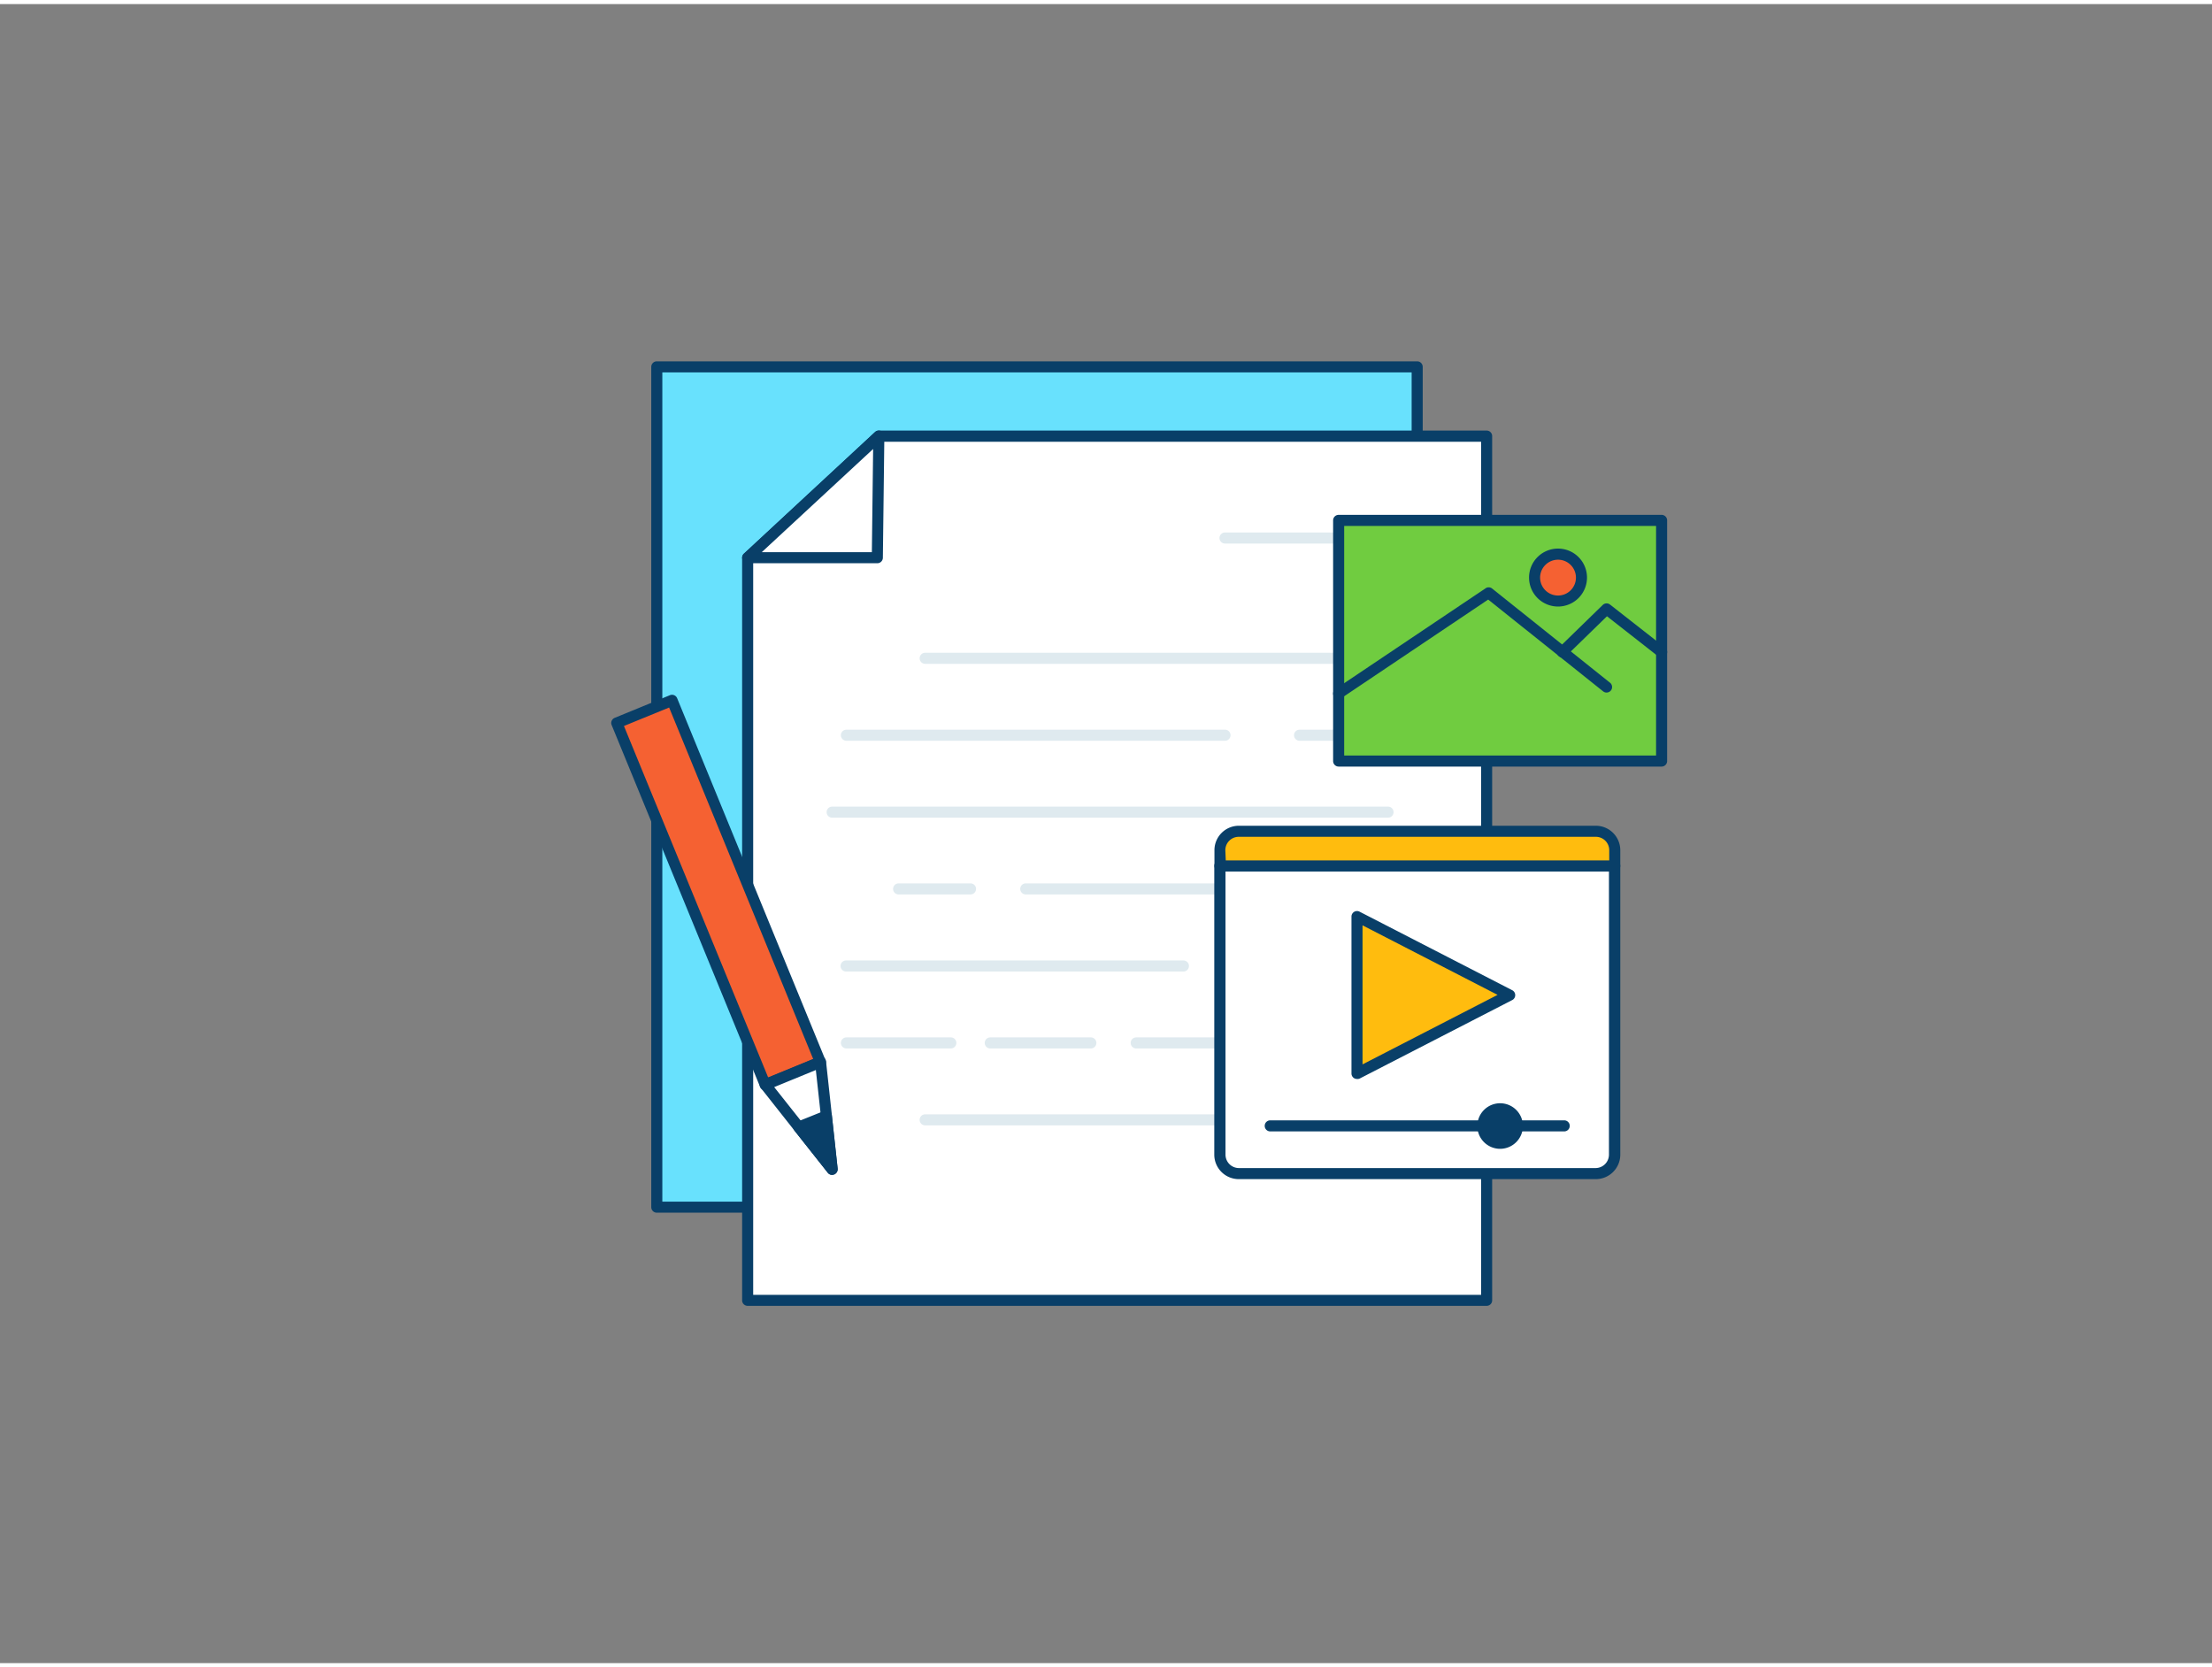 <svg xmlns="http://www.w3.org/2000/svg" viewBox="0 0 400 300" width="406" height="306" class="illustration"><rect x="0" y="0" width="400" height="300" fill="#808080" stroke="none"/><g id="_534_content_creation_outline" data-name="#534_content_creation_outline"><rect x="118.77" y="65.6" width="137.5" height="151.94" fill="#68e1fd"></rect><path d="M256.27,218.55H118.77a1,1,0,0,1-1-1V65.6a1,1,0,0,1,1-1h137.5a1,1,0,0,1,1,1v152A1,1,0,0,1,256.27,218.55Zm-136.5-2h135.5V66.6H119.77Z" fill="#093f68"></path><polygon points="268.83 234.4 135.2 234.4 135.2 100.11 158.92 78.14 268.83 78.14 268.83 234.4" fill="#fff"></polygon><path d="M268.83,235.4H135.2a1,1,0,0,1-1-1V100.11a1,1,0,0,1,.32-.73l23.72-22a1,1,0,0,1,.68-.26H268.83a1,1,0,0,1,1,1V234.4A1,1,0,0,1,268.83,235.4Zm-132.63-2H267.83V79.14H159.31L136.2,100.55Z" fill="#093f68"></path><polygon points="135.2 100.11 158.65 100.11 158.92 78.14 135.2 100.11" fill="#fff"></polygon><path d="M158.65,101.11H135.2a1,1,0,0,1-.68-1.73l23.72-22a1,1,0,0,1,1.68.75l-.27,22A1,1,0,0,1,158.65,101.11Zm-20.9-2h19.91l.23-18.66Z" fill="#093f68"></path><path d="M251,119.3H167.3a1,1,0,0,1,0-2H251a1,1,0,0,1,0,2Z" fill="#dfeaef"></path><path d="M221.52,133.21H153.06a1,1,0,0,1,0-2h68.46a1,1,0,0,1,0,2Z" fill="#dfeaef"></path><path d="M251,147.12H150.48a1,1,0,0,1,0-2H251a1,1,0,1,1,0,2Z" fill="#dfeaef"></path><path d="M251,161H185.49a1,1,0,0,1,0-2H251a1,1,0,0,1,0,2Z" fill="#dfeaef"></path><path d="M175.5,161h-13a1,1,0,0,1,0-2h13a1,1,0,0,1,0,2Z" fill="#dfeaef"></path><path d="M251,174.94H221.52a1,1,0,0,1,0-2H251a1,1,0,0,1,0,2Z" fill="#dfeaef"></path><path d="M214,174.94h-61a1,1,0,0,1,0-2h61a1,1,0,1,1,0,2Z" fill="#dfeaef"></path><path d="M251,188.85h-15.9a1,1,0,0,1,0-2H251a1,1,0,0,1,0,2Z" fill="#dfeaef"></path><path d="M228.22,188.85H205.46a1,1,0,0,1,0-2h22.76a1,1,0,0,1,0,2Z" fill="#dfeaef"></path><path d="M197.26,188.85H179.07a1,1,0,0,1,0-2h18.19a1,1,0,0,1,0,2Z" fill="#dfeaef"></path><path d="M171.94,188.85H153.06a1,1,0,0,1,0-2h18.88a1,1,0,0,1,0,2Z" fill="#dfeaef"></path><path d="M231.15,202.76H167.3a1,1,0,0,1,0-2h63.85a1,1,0,0,1,0,2Z" fill="#dfeaef"></path><path d="M243,133.21h-8a1,1,0,0,1,0-2h8a1,1,0,0,1,0,2Z" fill="#dfeaef"></path><path d="M251,97.55H221.52a1,1,0,0,1,0-2H251a1,1,0,0,1,0,2Z" fill="#dfeaef"></path><path d="M220.61,155.84h71.34a0,0,0,0,1,0,0v52.22a3.42,3.42,0,0,1-3.42,3.42H224a3.42,3.42,0,0,1-3.42-3.42V155.84A0,0,0,0,1,220.61,155.84Z" fill="#fff"></path><path d="M288.53,212.48H224a4.43,4.43,0,0,1-4.42-4.42V155.84a1,1,0,0,1,1-1H292a1,1,0,0,1,1,1v52.22A4.43,4.43,0,0,1,288.53,212.48Zm-66.92-55.64v51.22a2.43,2.43,0,0,0,2.42,2.42h64.5a2.43,2.43,0,0,0,2.42-2.42V156.84Z" fill="#093f68"></path><path d="M224,149.62h64.49a3.42,3.42,0,0,1,3.42,3.42v2.8a0,0,0,0,1,0,0H220.61a0,0,0,0,1,0,0V153A3.42,3.42,0,0,1,224,149.62Z" fill="#ffbc0e"></path><path d="M292,156.84H220.61a1,1,0,0,1-1-1V153a4.42,4.42,0,0,1,4.42-4.42h64.5A4.43,4.43,0,0,1,293,153v2.8A1,1,0,0,1,292,156.84Zm-70.34-2H291V153a2.42,2.42,0,0,0-2.42-2.42H224a2.42,2.42,0,0,0-2.42,2.42Z" fill="#093f68"></path><polygon points="245.39 193.37 245.39 164.95 273 179.16 245.39 193.37" fill="#ffbc0e"></polygon><path d="M245.39,194.37a1.07,1.07,0,0,1-.52-.14,1,1,0,0,1-.48-.86V165a1,1,0,0,1,1.45-.89l27.62,14.21a1,1,0,0,1,.54.89,1,1,0,0,1-.54.89l-27.62,14.21A1,1,0,0,1,245.39,194.37Zm1-27.78v25.14l24.42-12.57Z" fill="#093f68"></path><path d="M282.86,203.85H229.7a1,1,0,0,1,0-2h53.16a1,1,0,0,1,0,2Z" fill="#093f68"></path><circle cx="271.27" cy="202.85" r="3.12" fill="#093f68"></circle><path d="M271.27,207a4.12,4.12,0,1,1,4.12-4.12A4.13,4.13,0,0,1,271.27,207Zm0-6.24a2.12,2.12,0,1,0,2.12,2.12A2.12,2.12,0,0,0,271.27,200.73Z" fill="#093f68"></path><rect x="242.07" y="93.36" width="58.4" height="43.51" fill="#70cc40"></rect><path d="M300.47,137.88h-58.4a1,1,0,0,1-1-1V93.36a1,1,0,0,1,1-1h58.4a1,1,0,0,1,1,1v43.52A1,1,0,0,1,300.47,137.88Zm-57.4-2h56.4V94.36h-56.4Z" fill="#093f68"></path><path d="M242.07,125.68a1,1,0,0,1-.83-.44,1,1,0,0,1,.27-1.39l27.1-18.19a1,1,0,0,1,1.18,0l21.36,17.06a1,1,0,0,1,.15,1.4,1,1,0,0,1-1.4.16l-20.79-16.6-26.48,17.78A1,1,0,0,1,242.07,125.68Z" fill="#093f68"></path><path d="M300.47,118.16a1,1,0,0,1-.62-.21l-9.26-7.25-7.37,7.18a1,1,0,0,1-1.39-1.44l8-7.79a1,1,0,0,1,1.31-.07l9.95,7.79a1,1,0,0,1-.62,1.79Z" fill="#093f68"></path><circle cx="281.75" cy="103.71" r="4.24" fill="#f56132"></circle><path d="M281.75,108.94a5.24,5.24,0,1,1,5.23-5.23A5.24,5.24,0,0,1,281.75,108.94Zm0-8.47a3.24,3.24,0,1,0,3.23,3.24A3.24,3.24,0,0,0,281.75,100.47Z" fill="#093f68"></path><rect x="124.55" y="125.3" width="10.79" height="70.72" transform="translate(-51.26 61.35) rotate(-22.31)" fill="#f56132"></rect><path d="M138.37,196.42a1,1,0,0,1-.38-.07,1,1,0,0,1-.54-.55l-26.84-65.42a.94.94,0,0,1,0-.77,1,1,0,0,1,.54-.54l10-4.1a1,1,0,0,1,1.3.55L149.29,191a1,1,0,0,1-.55,1.3l-10,4.1A1,1,0,0,1,138.37,196.42Zm-25.54-65.88,26.09,63.58,8.14-3.34L121,127.2Z" fill="#093f68"></path><polygon points="148.36 191.32 149.43 201.01 150.48 210.71 144.43 203.06 138.37 195.42 148.36 191.32" fill="#fff"></polygon><path d="M150.48,211.71a1,1,0,0,1-.79-.38L137.58,196a1,1,0,0,1-.18-.87,1,1,0,0,1,.59-.67l10-4.1a1,1,0,0,1,.89.06,1,1,0,0,1,.49.75l2.11,19.39a1,1,0,0,1-.61,1A1,1,0,0,1,150.48,211.71ZM140,195.84l9.13,11.53-1.6-14.62Z" fill="#093f68"></path><polygon points="149.43 201.01 150.48 210.71 144.43 203.06 149.43 201.01" fill="#093f68"></polygon><path d="M150.48,211.71a1,1,0,0,1-.79-.38l-6.05-7.65a1,1,0,0,1,.41-1.54l5-2a1,1,0,0,1,.89.06,1,1,0,0,1,.48.75l1.05,9.7a1,1,0,0,1-.61,1A1,1,0,0,1,150.48,211.71ZM146,203.48l3.07,3.89-.53-4.93Z" fill="#093f68"></path></g></svg>
